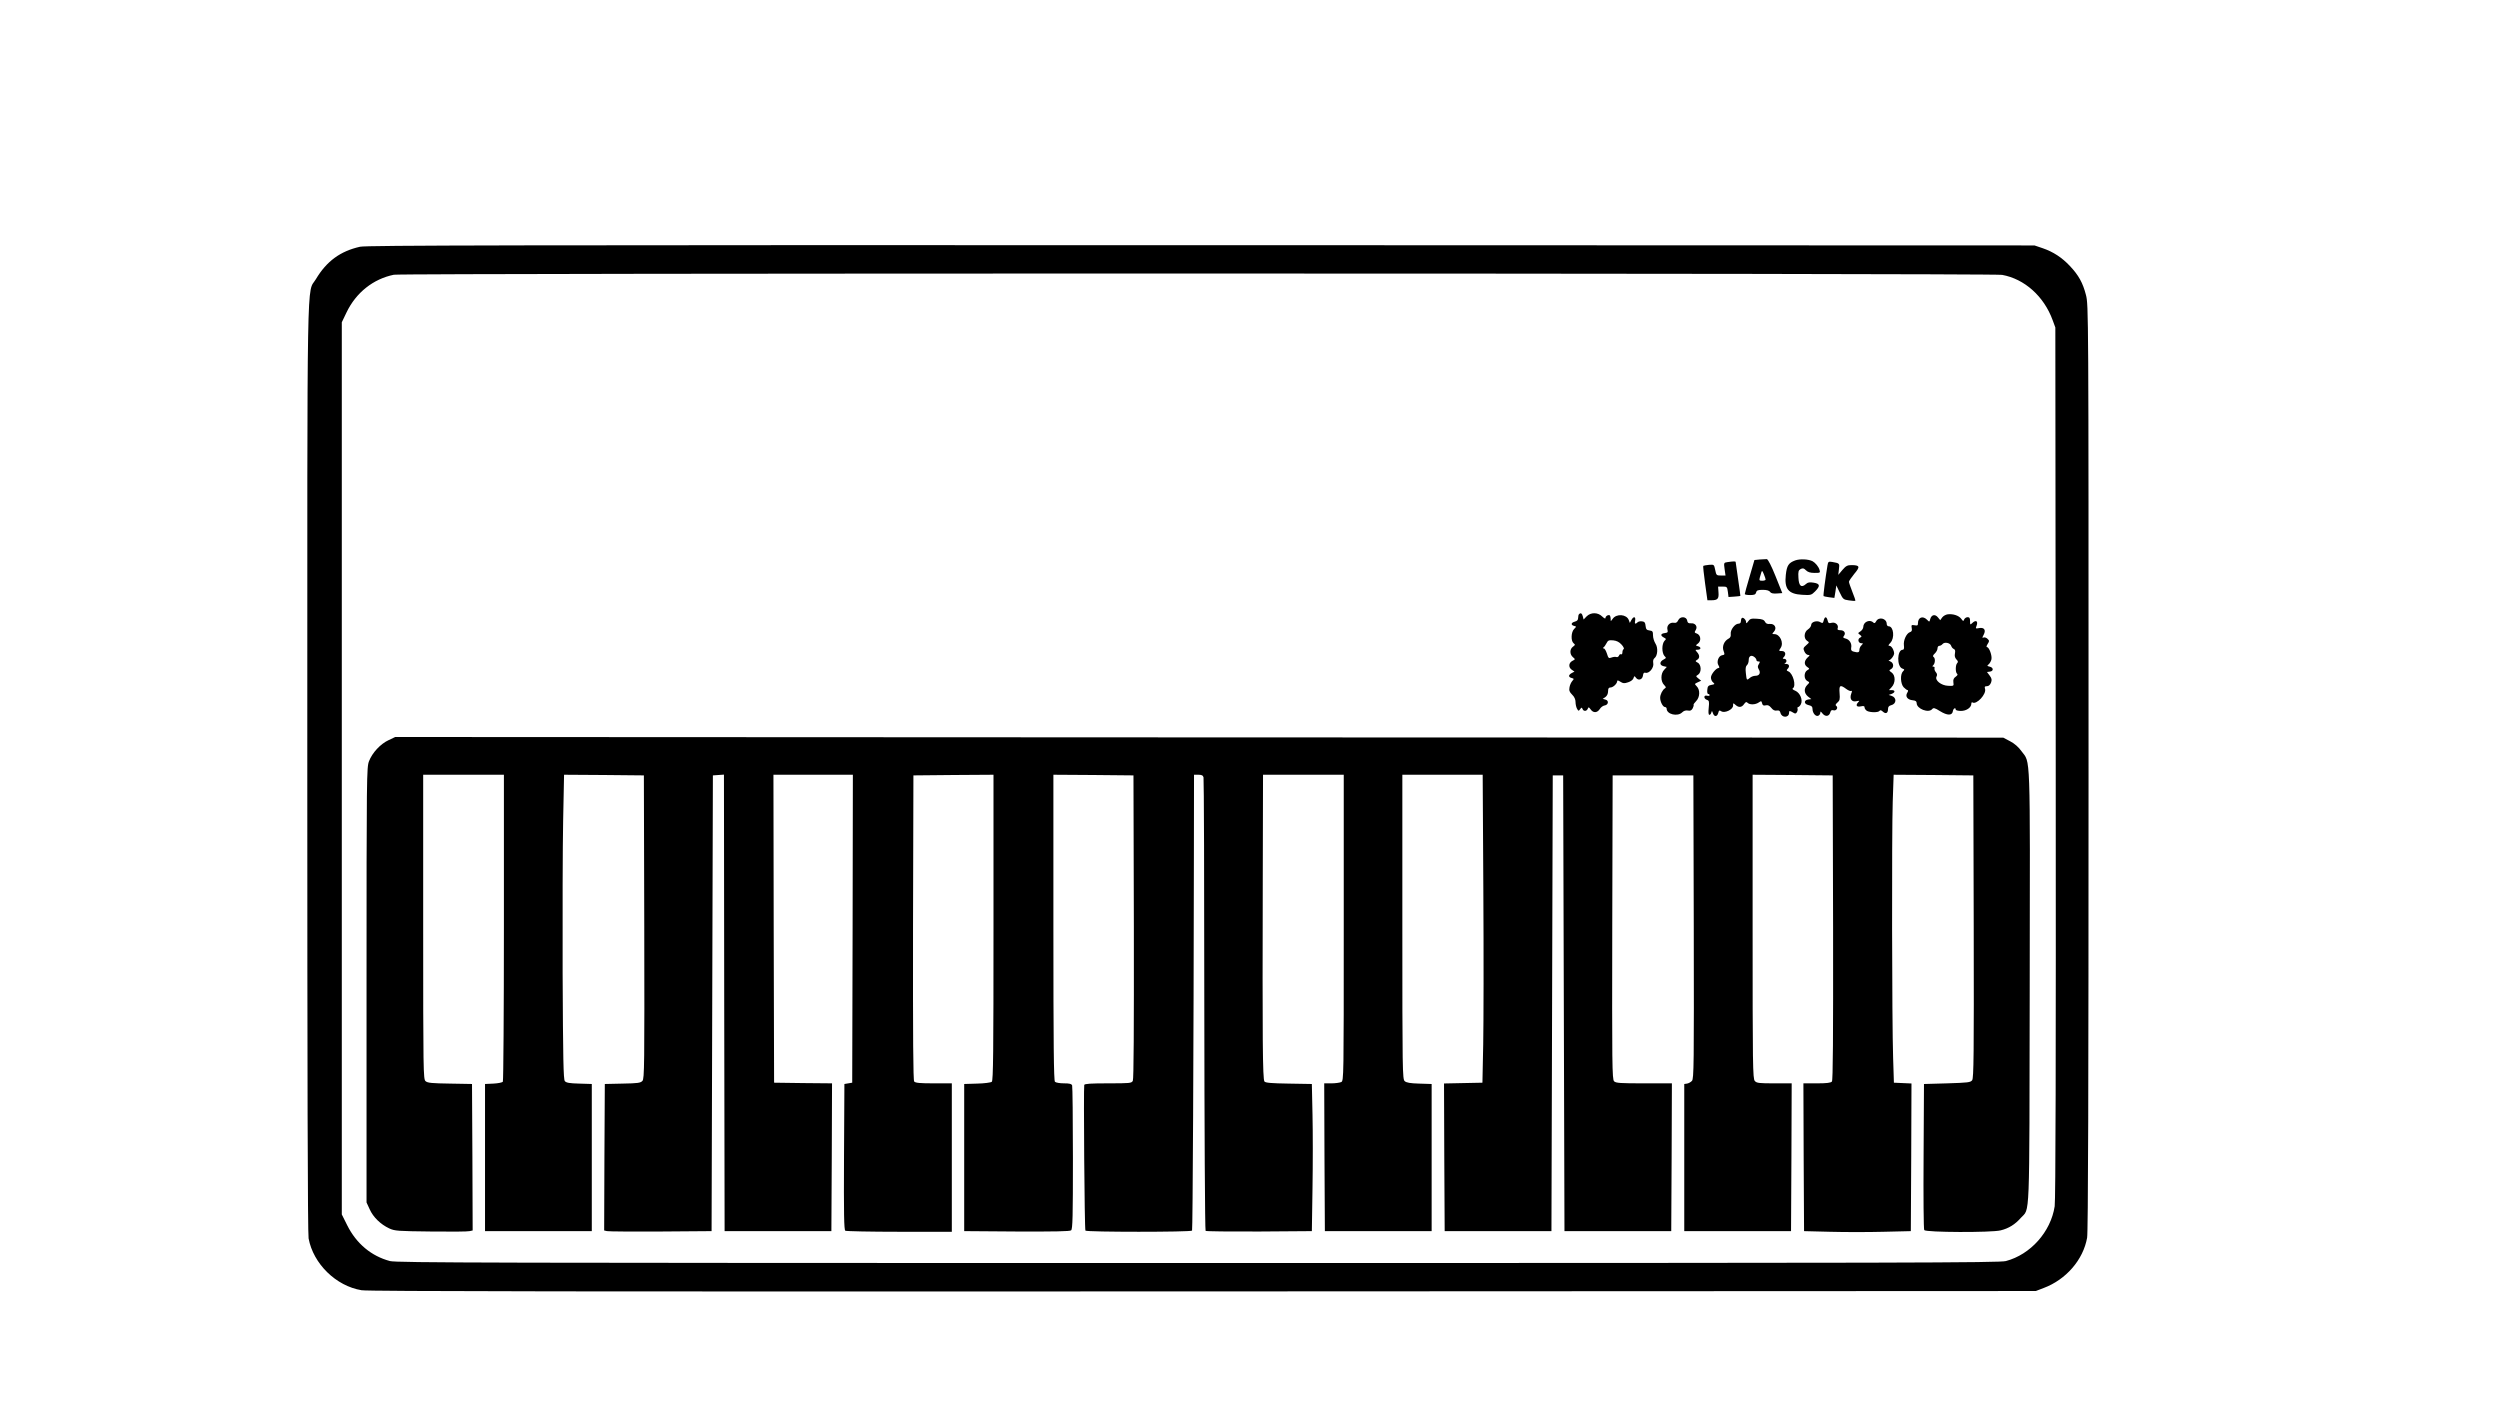<?xml version="1.0" standalone="no"?>
<!DOCTYPE svg PUBLIC "-//W3C//DTD SVG 20010904//EN"
 "http://www.w3.org/TR/2001/REC-SVG-20010904/DTD/svg10.dtd">
<svg version="1.0" xmlns="http://www.w3.org/2000/svg"
 width="1920pt" height="1080pt" viewBox="0 0 1920 1080"
 preserveAspectRatio="xMidYMid meet">

<g transform="translate(0,1080) scale(0.1,-0.1)"
fill="#000000" stroke="none">
<path d="M2765 8905 c-151 -34 -256 -110 -339 -249 -71 -119 -66 193 -66
-3754 0 -2327 3 -3578 10 -3613 36 -195 211 -366 407 -398 50 -9 1751 -11
6463 -9 l6395 3 60 23 c173 65 304 217 334 386 8 42 11 1133 11 3611 0 3520 0
3553 -20 3630 -24 93 -56 151 -123 222 -61 65 -128 109 -210 137 l-62 21
-6400 2 c-5312 1 -6410 -1 -6460 -12z m12611 -216 c172 -31 321 -164 388 -347
l21 -57 3 -3340 c2 -2302 -1 -3361 -8 -3409 -30 -197 -186 -371 -375 -421 -53
-13 -716 -15 -6205 -15 -5486 0 -6152 2 -6205 15 -143 38 -258 134 -328 274
l-42 84 0 3426 0 3426 36 75 c73 153 206 258 364 290 65 13 12280 12 12351 -1z"/>
<path d="M13514 6503 l-40 -4 -37 -127 c-21 -70 -37 -130 -37 -134 0 -5 18 -8
41 -8 32 0 42 4 46 20 4 16 14 20 51 20 29 0 49 -5 56 -16 8 -11 24 -14 53
-12 l41 3 -52 130 c-32 80 -58 130 -67 131 -7 0 -32 -1 -55 -3z m46 -154 c0
-5 -12 -9 -26 -9 -22 0 -24 3 -19 23 4 12 9 31 12 41 5 16 8 14 19 -13 8 -19
14 -37 14 -42z"/>
<path d="M13787 6496 c-51 -19 -64 -39 -72 -111 -12 -108 20 -147 125 -153 66
-4 71 -3 100 26 41 42 39 59 -11 67 -31 5 -45 3 -59 -10 -35 -32 -55 -16 -58
47 -3 49 0 58 17 68 17 8 24 7 41 -10 14 -14 33 -20 66 -20 42 0 45 1 38 23
-7 25 -32 55 -54 67 -32 16 -96 19 -133 6z"/>
<path d="M13267 6483 c-28 -4 -29 -5 -22 -54 l7 -49 -35 0 c-34 0 -36 2 -44
42 -9 43 -9 43 -48 40 -22 -2 -42 -6 -44 -8 -2 -2 4 -62 14 -134 l18 -130 31
0 c48 0 58 12 54 61 l-3 44 35 0 c33 0 35 -2 40 -40 l5 -40 45 3 c24 2 45 4
46 5 1 1 -7 58 -17 127 -10 69 -19 128 -19 133 0 7 -13 7 -63 0z"/>
<path d="M14035 6457 c-15 -90 -34 -232 -30 -235 2 -2 21 -6 43 -9 l40 -5 8
48 7 48 26 -54 c25 -52 28 -55 71 -61 25 -4 47 -5 49 -3 2 2 -8 33 -23 69 -14
36 -26 70 -26 77 0 6 19 34 41 61 47 55 43 67 -23 67 -30 0 -42 -7 -68 -37
l-32 -38 5 43 c6 46 5 46 -50 56 -30 5 -33 3 -38 -27z"/>
<path d="M12127 6083 c-4 -3 -7 -16 -7 -29 0 -15 -8 -24 -25 -28 -30 -8 -33
-26 -6 -33 19 -5 19 -5 0 -24 -23 -23 -26 -91 -4 -109 14 -11 13 -14 -5 -27
-25 -18 -26 -58 0 -80 19 -16 19 -17 -3 -28 -30 -15 -33 -49 -7 -68 l22 -15
-21 -11 c-27 -15 -27 -31 -1 -38 19 -5 19 -7 6 -22 -9 -10 -19 -31 -22 -48 -5
-26 -1 -37 20 -58 17 -16 26 -37 26 -56 0 -17 5 -40 11 -51 11 -20 13 -20 24
-5 11 15 13 16 19 2 7 -20 32 -19 40 2 6 14 8 14 22 -5 20 -29 50 -28 70 2 8
14 25 26 37 28 30 4 35 38 7 45 l-21 6 21 14 c12 9 20 25 20 44 0 22 5 29 18
29 21 0 52 30 52 49 0 8 8 6 25 -5 20 -13 30 -14 59 -4 20 6 38 20 41 31 6 19
8 19 19 4 18 -25 50 -15 54 17 2 19 8 25 20 21 28 -7 66 40 59 74 -3 17 0 31
9 38 25 18 29 81 8 112 -10 16 -19 44 -19 63 0 30 -3 35 -27 38 -22 3 -27 9
-30 35 -2 25 -8 33 -27 35 -13 2 -28 -1 -34 -7 -18 -18 -25 -13 -19 14 5 31
-13 33 -29 3 l-12 -22 -8 22 c-17 45 -95 51 -124 9 -15 -21 -15 -21 -15 -1 0
11 -3 23 -6 27 -10 9 -34 -4 -34 -19 0 -8 -9 -4 -25 11 -33 33 -87 34 -120 1
l-23 -24 -6 24 c-6 24 -17 30 -29 17z m327 -234 c14 -15 21 -31 16 -34 -6 -3
-10 -15 -10 -26 0 -11 -5 -17 -10 -14 -6 3 -13 -1 -16 -10 -4 -9 -13 -14 -20
-11 -8 3 -25 1 -38 -4 -21 -8 -24 -5 -35 31 -7 21 -17 39 -24 39 -7 0 -8 3 -2
8 6 4 16 18 23 32 11 22 18 25 52 22 27 -3 46 -13 64 -33z"/>
<path d="M14958 6082 c-15 -2 -34 -13 -42 -24 l-15 -21 -18 22 c-22 27 -50 20
-59 -14 -6 -23 -6 -23 -25 -4 -32 32 -69 18 -69 -27 0 -18 -4 -20 -26 -16 -24
4 -26 2 -22 -21 4 -20 0 -28 -14 -32 -26 -9 -51 -62 -46 -101 3 -23 0 -34 -9
-34 -44 0 -47 -131 -2 -145 17 -6 17 -8 4 -21 -23 -23 -19 -96 5 -122 12 -12
25 -22 30 -22 6 0 5 -9 -2 -20 -18 -28 1 -54 41 -58 22 -2 31 -8 31 -22 0 -44
92 -79 119 -46 10 12 20 10 61 -16 55 -34 93 -35 98 0 3 21 22 32 22 12 0 -5
18 -10 40 -10 42 0 80 26 80 56 0 8 4 13 9 9 31 -19 109 65 96 105 -5 16 -2
20 15 20 13 0 24 10 31 27 8 22 6 32 -10 54 l-21 28 23 3 c29 4 28 31 -2 38
-21 5 -22 7 -8 18 8 7 18 24 21 37 7 28 -17 95 -34 95 -6 0 -4 10 5 24 14 22
14 25 0 39 -9 9 -22 14 -30 11 -13 -5 -13 -3 0 22 19 36 3 58 -37 50 -25 -5
-27 -4 -18 18 14 37 -6 48 -34 20 -15 -14 -16 -13 -16 15 0 24 -4 31 -19 31
-10 0 -22 -8 -26 -17 -6 -16 -8 -16 -23 5 -19 25 -63 39 -104 34z m27 -242 c3
-10 12 -21 20 -24 10 -4 13 -14 9 -34 -4 -20 0 -34 11 -46 13 -13 15 -20 6
-29 -14 -14 -14 -74 0 -82 6 -5 2 -13 -11 -22 -16 -11 -21 -23 -18 -44 4 -27
3 -28 -40 -26 -54 2 -105 43 -89 72 6 11 4 22 -6 33 -8 9 -12 23 -10 30 3 6
-1 12 -8 12 -10 0 -10 3 -1 12 15 15 16 55 1 63 -7 5 -3 14 10 26 12 11 21 29
21 39 0 11 6 20 14 20 7 0 19 6 25 14 15 18 59 9 66 -14z"/>
<path d="M12889 6037 c-8 -17 -17 -23 -33 -20 -31 6 -58 -22 -50 -52 5 -20 2
-24 -20 -27 -33 -4 -36 -19 -8 -34 19 -10 20 -12 5 -26 -9 -10 -16 -33 -16
-58 0 -25 7 -48 16 -58 15 -14 14 -16 -6 -27 -32 -16 -34 -43 -2 -51 l26 -6
-20 -22 c-28 -29 -28 -89 -1 -116 15 -15 17 -21 6 -27 -18 -11 -36 -47 -36
-72 0 -30 21 -71 37 -71 7 0 13 -6 13 -13 0 -43 84 -63 119 -28 12 12 28 17
44 14 19 -4 28 1 37 17 6 12 9 24 7 26 -3 3 6 16 19 29 30 30 32 87 5 114 -18
18 -18 19 8 31 l26 12 -21 17 c-21 17 -21 18 -3 29 28 18 26 78 -3 93 -19 10
-19 12 -5 21 22 12 22 36 0 60 -15 17 -15 18 5 18 27 0 29 20 2 27 -19 5 -19
6 2 22 26 21 19 66 -12 76 -16 5 -18 9 -7 26 17 27 -3 55 -36 52 -20 -1 -27 4
-29 20 -5 33 -54 36 -69 4z"/>
<path d="M13377 6053 c-4 -3 -7 -15 -7 -25 0 -11 -7 -18 -19 -18 -27 0 -63
-48 -59 -79 2 -18 -3 -29 -17 -36 -34 -18 -51 -60 -38 -94 10 -27 9 -30 -10
-33 -29 -4 -46 -52 -29 -78 8 -13 8 -20 2 -20 -20 0 -60 -49 -60 -73 0 -14 7
-31 17 -38 14 -13 13 -14 -13 -19 -24 -4 -30 -11 -32 -38 -2 -18 1 -32 7 -32
6 0 11 -4 11 -9 0 -5 -9 -7 -20 -4 -27 7 -27 -23 -1 -32 17 -5 19 -13 14 -60
-4 -36 -2 -55 5 -55 6 0 13 8 15 18 4 14 6 14 12 -5 10 -30 33 -29 41 1 5 21
9 23 24 13 27 -16 90 14 90 44 0 21 1 21 18 6 25 -23 48 -21 66 5 12 17 18 20
28 10 16 -16 59 -15 85 3 19 13 21 13 26 -7 4 -16 11 -19 28 -15 16 4 27 -1
42 -19 14 -18 27 -24 43 -21 17 3 24 -2 28 -18 10 -40 66 -39 66 1 0 17 5 17
30 2 17 -11 22 -10 30 2 5 8 8 21 5 28 -2 6 0 12 5 12 5 0 14 9 20 20 18 33
-5 89 -42 105 -19 7 -26 15 -19 19 28 17 1 116 -35 130 -13 5 -15 9 -6 18 19
19 14 38 -10 39 -13 0 -17 3 -10 6 18 7 15 33 -5 33 -13 0 -14 3 -5 12 22 22
14 48 -13 48 -25 0 -25 1 -9 25 25 38 -6 105 -49 105 -19 0 -19 1 -3 19 25 28
5 63 -32 59 -19 -2 -30 3 -37 17 -8 15 -22 21 -62 23 -44 3 -53 0 -67 -20 -12
-17 -16 -18 -16 -6 0 18 -24 41 -33 31z m113 -325 c0 -4 7 -8 15 -8 13 0 13
-3 3 -20 -10 -16 -10 -24 -1 -40 17 -27 6 -50 -25 -50 -14 0 -34 -7 -44 -17
-23 -20 -24 -19 -30 39 -4 33 -1 51 8 59 8 6 14 24 14 39 0 19 6 30 18 33 16
3 42 -18 42 -35z"/>
<path d="M14006 6035 c-5 -21 -9 -23 -25 -14 -25 17 -71 3 -71 -20 0 -10 -11
-26 -25 -35 -31 -20 -34 -70 -6 -88 18 -11 17 -12 -7 -33 -23 -20 -25 -25 -14
-49 6 -14 19 -26 29 -26 14 0 14 -3 -5 -20 -27 -26 -28 -55 -3 -72 20 -14 20
-14 0 -26 -26 -16 -26 -68 1 -82 19 -10 19 -11 0 -30 -28 -28 -25 -64 5 -89
l26 -20 -23 -3 c-36 -5 -35 -35 1 -43 23 -5 31 -12 31 -29 0 -32 24 -61 44
-53 9 4 16 14 16 23 0 13 4 11 18 -7 22 -26 51 -21 59 11 4 15 11 19 24 15 22
-7 39 22 21 34 -8 5 -5 13 9 25 18 15 21 26 17 72 -5 62 4 68 51 33 16 -12 34
-19 39 -15 7 4 6 -5 -1 -23 -14 -39 5 -65 42 -56 21 5 24 4 14 -6 -24 -24 -16
-41 17 -34 23 5 30 3 30 -9 0 -8 9 -20 19 -26 26 -13 88 -13 96 1 5 7 13 5 25
-6 23 -21 40 -12 40 20 0 16 7 25 24 29 42 10 44 59 3 72 l-22 7 23 8 c28 11
29 29 0 29 l-21 0 21 23 c30 32 30 90 0 112 -21 15 -22 17 -5 26 24 14 21 48
-5 59 -13 5 -17 9 -11 9 7 1 20 12 29 26 14 21 14 30 4 55 -7 17 -19 30 -28
30 -12 0 -11 5 6 23 35 37 25 127 -13 127 -8 0 -15 8 -15 18 0 43 -61 58 -81
21 -8 -15 -14 -18 -22 -10 -27 27 -77 5 -77 -34 0 -11 -10 -26 -22 -34 -20
-13 -21 -14 -4 -26 16 -13 16 -14 0 -23 -20 -11 -12 -42 11 -42 15 0 15 -1 1
-16 -9 -8 -16 -24 -16 -35 0 -20 -10 -23 -46 -13 -15 4 -20 12 -17 29 7 32
-13 64 -43 71 -19 5 -22 9 -13 20 17 21 3 44 -27 44 -18 0 -25 4 -21 14 10 25
-17 50 -45 43 -22 -6 -27 -3 -32 18 -8 32 -22 32 -30 0z"/>
<path d="M2985 5116 c-63 -29 -126 -97 -151 -162 -18 -47 -19 -100 -19 -1719
l0 -1670 24 -52 c27 -61 84 -116 150 -147 43 -20 65 -21 320 -24 151 -2 285
-1 298 3 l23 5 -2 563 -3 562 -169 3 c-140 2 -173 5 -188 19 -17 15 -18 76
-18 1184 l0 1169 310 0 310 0 0 -1172 c0 -645 -4 -1178 -8 -1185 -4 -7 -36
-13 -72 -15 l-65 -3 0 -565 0 -565 410 0 410 0 0 565 0 565 -97 3 c-74 2 -99
6 -110 19 -11 13 -14 168 -17 832 -1 449 0 975 4 1169 l7 352 307 -2 306 -3 3
-1164 c2 -1066 1 -1166 -14 -1182 -14 -16 -36 -19 -153 -21 l-136 -3 -3 -562
-2 -563 22 -5 c13 -3 199 -4 413 -3 l390 3 5 1750 5 1750 42 3 43 3 2 -1753 3
-1753 410 0 410 0 3 567 2 568 -222 2 -223 3 -3 1183 -2 1182 305 0 305 0 -2
-1182 -3 -1183 -30 -5 -30 -5 -3 -559 c-2 -441 0 -561 10 -568 7 -4 194 -8
416 -8 l402 0 0 570 0 570 -139 0 c-104 0 -141 3 -150 14 -8 10 -10 327 -9
1182 l3 1169 308 3 307 2 0 -1174 c0 -953 -2 -1176 -13 -1184 -7 -6 -58 -13
-113 -14 l-99 -3 0 -565 0 -565 404 -3 c290 -1 408 1 417 9 12 9 14 108 14
554 0 299 -3 550 -6 559 -5 12 -20 16 -63 16 -31 0 -62 5 -69 12 -9 9 -12 286
-12 1185 l0 1173 308 -2 307 -3 3 -1163 c1 -790 -1 -1169 -8 -1183 -10 -18
-23 -19 -189 -19 -134 0 -180 -3 -184 -12 -6 -18 2 -1108 9 -1119 7 -12 811
-12 819 0 5 9 12 1384 14 2869 l1 632 34 0 c25 0 35 -5 39 -20 3 -10 6 -797 6
-1747 1 -950 5 -1731 10 -1736 4 -4 189 -6 412 -5 l404 3 5 330 c3 182 3 436
0 565 l-5 235 -176 3 c-136 2 -180 6 -188 16 -14 17 -16 319 -13 1539 l2 817
310 0 310 0 0 -1175 c0 -1151 0 -1175 -19 -1185 -11 -5 -45 -10 -75 -10 l-56
0 2 -568 3 -567 410 0 410 0 0 565 0 565 -95 3 c-69 2 -99 7 -112 19 -17 15
-18 80 -18 1184 l0 1169 308 0 309 0 5 -887 c3 -489 2 -1021 -1 -1183 l-6
-295 -148 -3 -147 -3 2 -567 3 -567 410 0 410 0 5 1750 5 1750 40 0 40 0 5
-1750 5 -1750 410 0 410 0 3 568 2 567 -214 0 c-182 0 -217 2 -230 16 -15 14
-16 131 -14 1182 l3 1167 310 0 310 0 3 -1164 c2 -1058 1 -1166 -14 -1182 -9
-10 -26 -19 -38 -21 l-21 -3 0 -565 0 -565 410 0 410 0 3 568 2 567 -133 0
c-117 0 -136 2 -150 18 -16 17 -17 114 -17 1185 l0 1167 308 -2 307 -3 3
-1169 c1 -855 -1 -1172 -9 -1182 -8 -10 -40 -14 -115 -14 l-104 0 2 -567 3
-568 200 -5 c110 -3 295 -3 410 0 l210 5 3 567 2 567 -67 3 -68 3 -6 190 c-9
273 -11 1722 -3 1968 l7 207 306 -2 306 -3 3 -1161 c2 -990 0 -1163 -12 -1180
-13 -17 -31 -19 -192 -24 l-178 -5 -3 -555 c-2 -305 0 -561 5 -567 12 -18 518
-20 587 -2 62 15 111 46 154 95 72 81 66 -73 69 1774 3 1847 7 1715 -64 1812
-21 30 -53 58 -86 75 l-53 28 -6175 2 -6175 3 -50 -24z"/>
</g>
</svg>
